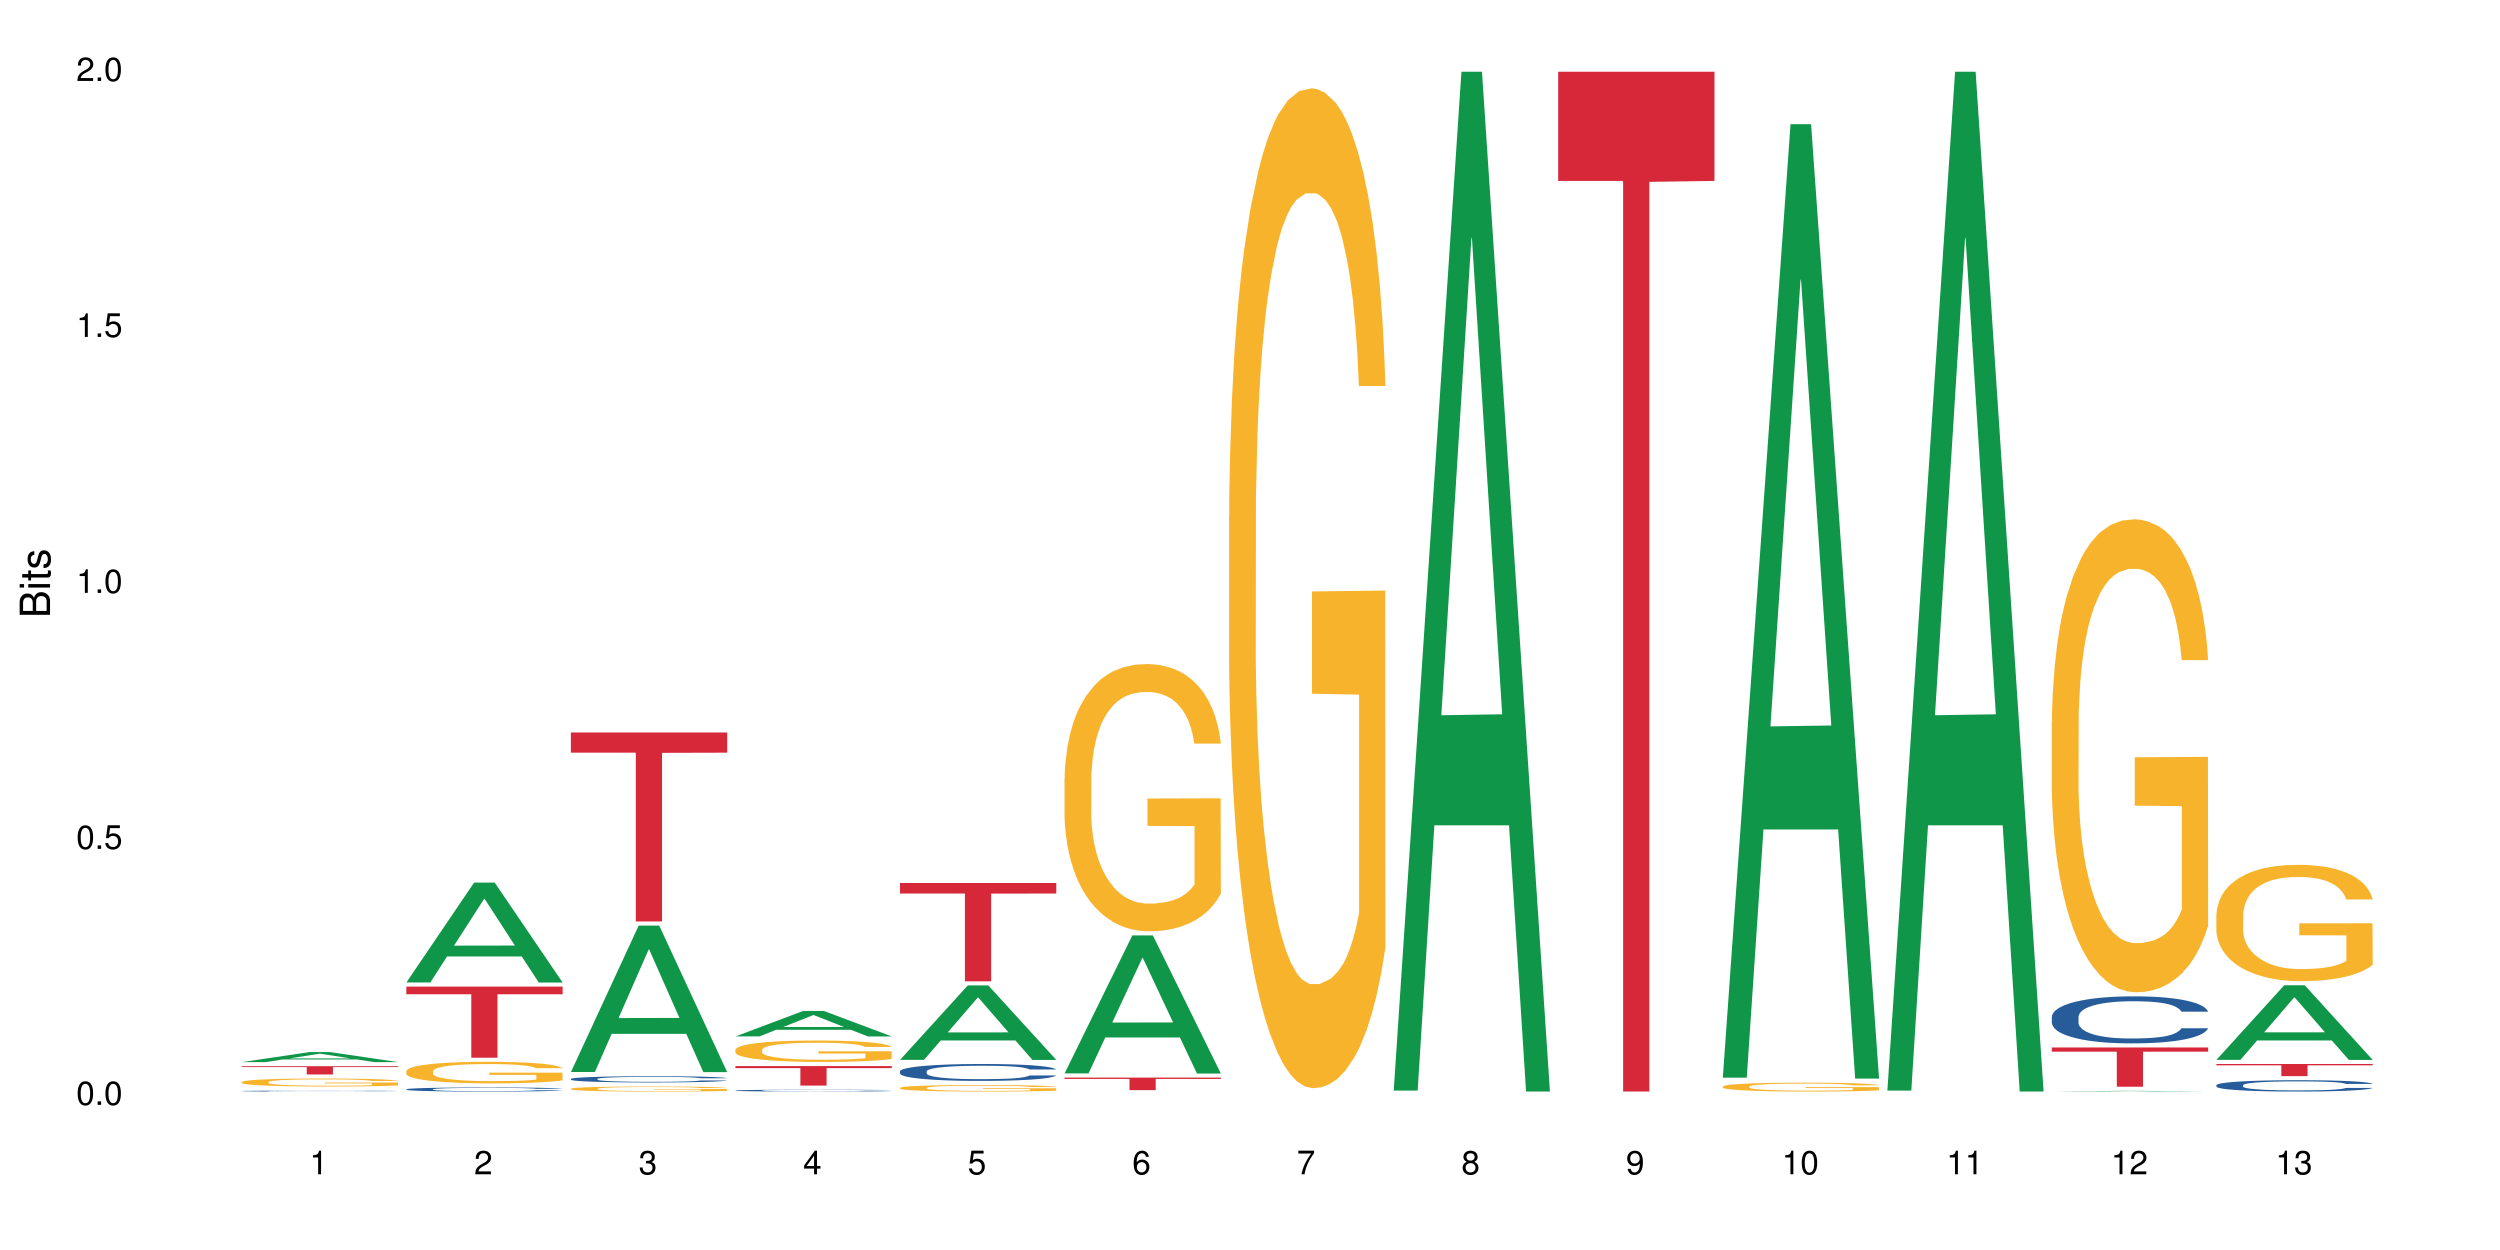<?xml version="1.0" encoding="UTF-8"?>
<svg xmlns="http://www.w3.org/2000/svg" xmlns:xlink="http://www.w3.org/1999/xlink" width="720pt" height="360pt" viewBox="0 0 720 360" version="1.1">
<defs>
<g>
<symbol overflow="visible" id="glyph0-0">
<path style="stroke:none;" d=""/>
</symbol>
<symbol overflow="visible" id="glyph0-1">
<path style="stroke:none;" d="M 2.641 -6.797 C 2 -6.797 1.422 -6.531 1.078 -6.047 C 0.641 -5.453 0.406 -4.547 0.406 -3.297 C 0.406 -1 1.188 0.219 2.641 0.219 C 4.078 0.219 4.859 -1 4.859 -3.234 C 4.859 -4.562 4.656 -5.438 4.203 -6.047 C 3.844 -6.531 3.281 -6.797 2.641 -6.797 Z M 2.641 -6.047 C 3.547 -6.047 4 -5.125 4 -3.312 C 4 -1.375 3.562 -0.484 2.625 -0.484 C 1.734 -0.484 1.281 -1.422 1.281 -3.281 C 1.281 -5.141 1.734 -6.047 2.641 -6.047 Z M 2.641 -6.047 "/>
</symbol>
<symbol overflow="visible" id="glyph0-2">
<path style="stroke:none;" d="M 1.828 -1 L 0.828 -1 L 0.828 0 L 1.828 0 Z M 1.828 -1 "/>
</symbol>
<symbol overflow="visible" id="glyph0-3">
<path style="stroke:none;" d="M 4.562 -6.797 L 1.062 -6.797 L 0.547 -3.094 L 1.328 -3.094 C 1.719 -3.562 2.047 -3.734 2.578 -3.734 C 3.484 -3.734 4.062 -3.109 4.062 -2.094 C 4.062 -1.125 3.484 -0.531 2.578 -0.531 C 1.828 -0.531 1.375 -0.906 1.188 -1.672 L 0.328 -1.672 C 0.453 -1.109 0.547 -0.844 0.75 -0.594 C 1.125 -0.078 1.828 0.219 2.594 0.219 C 3.969 0.219 4.922 -0.781 4.922 -2.219 C 4.922 -3.562 4.031 -4.484 2.719 -4.484 C 2.25 -4.484 1.859 -4.359 1.469 -4.062 L 1.734 -5.969 L 4.562 -5.969 Z M 4.562 -6.797 "/>
</symbol>
<symbol overflow="visible" id="glyph0-4">
<path style="stroke:none;" d="M 2.484 -4.844 L 2.484 0 L 3.328 0 L 3.328 -6.797 L 2.766 -6.797 C 2.469 -5.75 2.281 -5.609 0.984 -5.453 L 0.984 -4.844 Z M 2.484 -4.844 "/>
</symbol>
<symbol overflow="visible" id="glyph0-5">
<path style="stroke:none;" d="M 4.859 -0.828 L 1.281 -0.828 C 1.359 -1.391 1.672 -1.75 2.5 -2.234 L 3.469 -2.75 C 4.406 -3.266 4.906 -3.969 4.906 -4.812 C 4.906 -5.375 4.672 -5.906 4.266 -6.266 C 3.859 -6.625 3.375 -6.797 2.719 -6.797 C 1.859 -6.797 1.219 -6.5 0.844 -5.922 C 0.609 -5.562 0.5 -5.125 0.484 -4.438 L 1.328 -4.438 C 1.359 -4.906 1.406 -5.188 1.531 -5.406 C 1.75 -5.812 2.188 -6.062 2.703 -6.062 C 3.469 -6.062 4.031 -5.516 4.031 -4.781 C 4.031 -4.25 3.719 -3.797 3.125 -3.438 L 2.234 -2.938 C 0.812 -2.141 0.406 -1.5 0.328 0 L 4.859 0 Z M 4.859 -0.828 "/>
</symbol>
<symbol overflow="visible" id="glyph0-6">
<path style="stroke:none;" d="M 2.125 -3.125 L 2.578 -3.125 C 3.516 -3.125 3.984 -2.703 3.984 -1.891 C 3.984 -1.031 3.469 -0.531 2.578 -0.531 C 1.656 -0.531 1.203 -0.984 1.156 -1.969 L 0.312 -1.969 C 0.344 -1.422 0.438 -1.078 0.609 -0.766 C 0.953 -0.109 1.625 0.219 2.547 0.219 C 3.953 0.219 4.859 -0.609 4.859 -1.906 C 4.859 -2.766 4.516 -3.25 3.703 -3.516 C 4.344 -3.766 4.656 -4.25 4.656 -4.938 C 4.656 -6.109 3.875 -6.797 2.578 -6.797 C 1.203 -6.797 0.484 -6.047 0.453 -4.609 L 1.297 -4.609 C 1.312 -5.016 1.344 -5.25 1.453 -5.453 C 1.641 -5.828 2.062 -6.062 2.594 -6.062 C 3.344 -6.062 3.797 -5.625 3.797 -4.906 C 3.797 -4.422 3.609 -4.141 3.25 -3.984 C 3.016 -3.891 2.719 -3.844 2.125 -3.844 Z M 2.125 -3.125 "/>
</symbol>
<symbol overflow="visible" id="glyph0-7">
<path style="stroke:none;" d="M 3.141 -1.625 L 3.141 0 L 3.984 0 L 3.984 -1.625 L 4.984 -1.625 L 4.984 -2.391 L 3.984 -2.391 L 3.984 -6.797 L 3.359 -6.797 L 0.266 -2.516 L 0.266 -1.625 Z M 3.141 -2.391 L 1 -2.391 L 3.141 -5.359 Z M 3.141 -2.391 "/>
</symbol>
<symbol overflow="visible" id="glyph0-8">
<path style="stroke:none;" d="M 4.781 -5.031 C 4.609 -6.141 3.891 -6.797 2.844 -6.797 C 2.094 -6.797 1.422 -6.438 1.031 -5.828 C 0.609 -5.172 0.406 -4.344 0.406 -3.094 C 0.406 -1.953 0.578 -1.234 0.984 -0.625 C 1.359 -0.078 1.953 0.219 2.703 0.219 C 3.984 0.219 4.922 -0.734 4.922 -2.078 C 4.922 -3.344 4.062 -4.234 2.844 -4.234 C 2.172 -4.234 1.641 -3.969 1.281 -3.469 C 1.281 -5.125 1.828 -6.047 2.797 -6.047 C 3.391 -6.047 3.797 -5.672 3.938 -5.031 Z M 2.734 -3.484 C 3.547 -3.484 4.062 -2.922 4.062 -2 C 4.062 -1.156 3.484 -0.531 2.703 -0.531 C 1.922 -0.531 1.328 -1.188 1.328 -2.047 C 1.328 -2.891 1.906 -3.484 2.734 -3.484 Z M 2.734 -3.484 "/>
</symbol>
<symbol overflow="visible" id="glyph0-9">
<path style="stroke:none;" d="M 4.984 -6.797 L 0.438 -6.797 L 0.438 -5.969 L 4.109 -5.969 C 2.5 -3.656 1.828 -2.234 1.328 0 L 2.219 0 C 2.594 -2.172 3.453 -4.047 4.984 -6.094 Z M 4.984 -6.797 "/>
</symbol>
<symbol overflow="visible" id="glyph0-10">
<path style="stroke:none;" d="M 3.75 -3.578 C 4.453 -4 4.688 -4.344 4.688 -4.984 C 4.688 -6.047 3.844 -6.797 2.641 -6.797 C 1.438 -6.797 0.594 -6.047 0.594 -4.984 C 0.594 -4.359 0.828 -4.016 1.516 -3.578 C 0.734 -3.203 0.359 -2.641 0.359 -1.891 C 0.359 -0.641 1.297 0.219 2.641 0.219 C 3.984 0.219 4.922 -0.641 4.922 -1.875 C 4.922 -2.641 4.531 -3.203 3.75 -3.578 Z M 2.641 -6.047 C 3.359 -6.047 3.812 -5.625 3.812 -4.969 C 3.812 -4.344 3.344 -3.922 2.641 -3.922 C 1.922 -3.922 1.453 -4.344 1.453 -4.984 C 1.453 -5.625 1.922 -6.047 2.641 -6.047 Z M 2.641 -3.203 C 3.484 -3.203 4.062 -2.672 4.062 -1.875 C 4.062 -1.062 3.484 -0.531 2.625 -0.531 C 1.797 -0.531 1.219 -1.078 1.219 -1.875 C 1.219 -2.672 1.797 -3.203 2.641 -3.203 Z M 2.641 -3.203 "/>
</symbol>
<symbol overflow="visible" id="glyph0-11">
<path style="stroke:none;" d="M 0.516 -1.547 C 0.672 -0.438 1.406 0.219 2.438 0.219 C 3.188 0.219 3.859 -0.141 4.266 -0.75 C 4.688 -1.406 4.891 -2.25 4.891 -3.484 C 4.891 -4.625 4.703 -5.359 4.312 -5.953 C 3.938 -6.5 3.344 -6.797 2.594 -6.797 C 1.297 -6.797 0.359 -5.844 0.359 -4.516 C 0.359 -3.25 1.234 -2.344 2.453 -2.344 C 3.094 -2.344 3.562 -2.578 4.016 -3.109 C 4 -1.453 3.469 -0.531 2.5 -0.531 C 1.906 -0.531 1.484 -0.906 1.359 -1.547 Z M 2.578 -6.062 C 3.375 -6.062 3.969 -5.406 3.969 -4.531 C 3.969 -3.688 3.375 -3.094 2.547 -3.094 C 1.734 -3.094 1.234 -3.672 1.234 -4.578 C 1.234 -5.438 1.797 -6.062 2.578 -6.062 Z M 2.578 -6.062 "/>
</symbol>
<symbol overflow="visible" id="glyph1-0">
<path style="stroke:none;" d=""/>
</symbol>
<symbol overflow="visible" id="glyph1-1">
<path style="stroke:none;" d="M 0 -0.953 L 0 -4.891 C 0 -5.719 -0.234 -6.344 -0.734 -6.797 C -1.188 -7.234 -1.812 -7.469 -2.5 -7.469 C -3.547 -7.469 -4.188 -7 -4.625 -5.875 C -4.984 -6.672 -5.641 -7.094 -6.531 -7.094 C -7.156 -7.094 -7.734 -6.859 -8.141 -6.391 C -8.562 -5.938 -8.75 -5.344 -8.75 -4.5 L -8.75 -0.953 Z M -4.984 -2.062 L -7.766 -2.062 L -7.766 -4.219 C -7.766 -4.844 -7.688 -5.203 -7.453 -5.5 C -7.219 -5.812 -6.859 -5.969 -6.375 -5.969 C -5.906 -5.969 -5.531 -5.812 -5.297 -5.5 C -5.062 -5.203 -4.984 -4.844 -4.984 -4.219 Z M -0.984 -2.062 L -4 -2.062 L -4 -4.781 C -4 -5.328 -3.859 -5.688 -3.578 -5.953 C -3.297 -6.219 -2.922 -6.359 -2.484 -6.359 C -2.062 -6.359 -1.688 -6.219 -1.406 -5.953 C -1.109 -5.688 -0.984 -5.328 -0.984 -4.781 Z M -0.984 -2.062 "/>
</symbol>
<symbol overflow="visible" id="glyph1-2">
<path style="stroke:none;" d="M -6.281 -1.797 L -6.281 -0.797 L 0 -0.797 L 0 -1.797 Z M -8.75 -1.797 L -8.75 -0.797 L -7.484 -0.797 L -7.484 -1.797 Z M -8.75 -1.797 "/>
</symbol>
<symbol overflow="visible" id="glyph1-3">
<path style="stroke:none;" d="M -6.281 -3.047 L -6.281 -2.016 L -8.016 -2.016 L -8.016 -1.016 L -6.281 -1.016 L -6.281 -0.172 L -5.469 -0.172 L -5.469 -1.016 L -0.719 -1.016 C -0.078 -1.016 0.281 -1.453 0.281 -2.234 C 0.281 -2.469 0.25 -2.719 0.188 -3.047 L -0.641 -3.047 C -0.609 -2.922 -0.594 -2.766 -0.594 -2.562 C -0.594 -2.141 -0.719 -2.016 -1.156 -2.016 L -5.469 -2.016 L -5.469 -3.047 Z M -6.281 -3.047 "/>
</symbol>
<symbol overflow="visible" id="glyph1-4">
<path style="stroke:none;" d="M -4.531 -5.25 C -5.766 -5.25 -6.469 -4.422 -6.469 -2.969 C -6.469 -1.516 -5.719 -0.562 -4.547 -0.562 C -3.562 -0.562 -3.094 -1.062 -2.734 -2.562 L -2.516 -3.484 C -2.344 -4.188 -2.094 -4.469 -1.625 -4.469 C -1.047 -4.469 -0.641 -3.875 -0.641 -3 C -0.641 -2.453 -0.797 -2 -1.062 -1.75 C -1.25 -1.594 -1.422 -1.531 -1.875 -1.469 L -1.875 -0.406 C -0.422 -0.453 0.281 -1.266 0.281 -2.922 C 0.281 -4.5 -0.5 -5.516 -1.719 -5.516 C -2.656 -5.516 -3.172 -4.984 -3.469 -3.734 L -3.703 -2.766 C -3.891 -1.953 -4.156 -1.609 -4.594 -1.609 C -5.172 -1.609 -5.547 -2.125 -5.547 -2.938 C -5.547 -3.75 -5.203 -4.172 -4.531 -4.203 Z M -4.531 -5.25 "/>
</symbol>
</g>
</defs>
<g id="surface127928">
<rect x="0" y="0" width="720" height="360" style="fill:rgb(100%,100%,100%);fill-opacity:1;stroke:none;"/>
<path style=" stroke:none;fill-rule:nonzero;fill:rgb(6.275%,58.824%,28.235%);fill-opacity:1;" d="M 69.629 305.887 L 69.676 305.883 L 89.156 302.996 L 95.074 302.996 L 114.648 305.887 L 107.773 305.887 L 102.867 305.133 L 81.367 305.133 L 76.555 305.887 L 69.629 305.887 L 83.434 304.82 L 100.895 304.816 L 92.188 303.469 L 92.09 303.465 L 91.996 303.473 L 83.387 304.816 L 83.434 304.82 Z M 69.629 305.887 "/>
<path style=" stroke:none;fill-rule:nonzero;fill:rgb(14.51%,36.078%,60%);fill-opacity:1;" d="M 69.629 314.219 L 69.684 314.219 L 69.684 314.211 L 69.848 314.203 L 70.234 314.191 L 70.617 314.184 L 71.605 314.168 L 72.977 314.156 L 74.406 314.145 L 75.449 314.137 L 76.383 314.133 L 78.523 314.125 L 79.895 314.117 L 81.379 314.113 L 83.191 314.109 L 84.508 314.109 L 87.473 314.105 L 89.668 314.102 L 97.246 314.102 L 98.84 314.105 L 100.594 314.105 L 102.078 314.109 L 104.656 314.113 L 106.965 314.121 L 108.008 314.125 L 109.652 314.133 L 110.918 314.141 L 111.797 314.145 L 112.785 314.156 L 113.66 314.164 L 114.32 314.18 L 114.648 314.188 L 106.965 314.188 L 106.578 314.18 L 106.141 314.172 L 105.316 314.16 L 104.492 314.152 L 103.34 314.148 L 102.297 314.141 L 100.871 314.137 L 99.605 314.133 L 97.027 314.133 L 94.609 314.129 L 90.766 314.129 L 88.625 314.133 L 87.473 314.133 L 85.824 314.137 L 84.672 314.141 L 83.301 314.145 L 82.367 314.148 L 81.215 314.156 L 80.391 314.16 L 79.457 314.168 L 78.906 314.176 L 78.414 314.184 L 77.977 314.191 L 77.645 314.199 L 77.426 314.207 L 77.316 314.219 L 77.316 314.254 L 77.426 314.266 L 77.699 314.273 L 78.414 314.289 L 79.457 314.305 L 80.664 314.312 L 81.816 314.32 L 82.477 314.324 L 83.355 314.328 L 84.727 314.332 L 86.703 314.336 L 87.855 314.34 L 89.613 314.34 L 91.426 314.344 L 93.844 314.344 L 95.984 314.34 L 98.895 314.34 L 100.926 314.336 L 102.188 314.332 L 103.285 314.324 L 104.109 314.32 L 104.656 314.316 L 105.48 314.309 L 106.141 314.301 L 106.633 314.293 L 106.965 314.285 L 114.648 314.285 L 113.828 314.305 L 113.332 314.312 L 112.562 314.32 L 111.688 314.328 L 110.422 314.336 L 109.379 314.34 L 108.008 314.348 L 106.746 314.352 L 105.371 314.355 L 103.34 314.359 L 102.023 314.363 L 100.594 314.367 L 98.895 314.367 L 96.75 314.371 L 88.297 314.371 L 86.047 314.367 L 83.246 314.363 L 81.215 314.359 L 79.621 314.352 L 78.25 314.348 L 76.711 314.34 L 74.734 314.332 L 73.527 314.324 L 72.703 314.316 L 71.77 314.305 L 71.113 314.297 L 70.344 314.285 L 69.793 314.266 L 69.629 314.254 Z M 69.629 314.219 "/>
<path style=" stroke:none;fill-rule:nonzero;fill:rgb(96.863%,70.196%,16.863%);fill-opacity:1;" d="M 69.629 311.605 L 69.684 311.602 L 69.684 311.559 L 69.902 311.465 L 70.453 311.336 L 71.168 311.227 L 71.934 311.141 L 72.43 311.098 L 73.254 311.035 L 73.965 310.988 L 75.777 310.895 L 78.086 310.805 L 79.348 310.77 L 80.773 310.73 L 82.805 310.691 L 83.738 310.676 L 86.594 310.645 L 89.832 310.621 L 93.402 310.617 L 95.051 310.617 L 97.301 310.625 L 100.375 310.648 L 102.133 310.672 L 103.504 310.691 L 104.934 310.719 L 106.688 310.762 L 108.336 310.812 L 109.652 310.863 L 110.973 310.926 L 112.07 310.992 L 113.004 311.066 L 113.828 311.156 L 114.32 311.23 L 114.648 311.301 L 107.02 311.301 L 106.578 311.23 L 106.086 311.172 L 105.262 311.102 L 104.438 311.051 L 103.613 311.012 L 102.078 310.957 L 100.758 310.922 L 99.113 310.895 L 97.52 310.875 L 95.707 310.863 L 94.609 310.859 L 91.699 310.859 L 89.066 310.871 L 87.527 310.891 L 86.43 310.906 L 84.891 310.938 L 83.961 310.965 L 83.41 310.98 L 81.762 311.047 L 80.664 311.105 L 80.062 311.145 L 79.293 311.207 L 78.742 311.266 L 78.141 311.348 L 77.809 311.41 L 77.371 311.555 L 77.316 311.934 L 77.48 312.016 L 77.809 312.102 L 78.25 312.176 L 78.906 312.258 L 79.566 312.316 L 80.719 312.398 L 81.707 312.453 L 82.477 312.488 L 83.961 312.547 L 84.562 312.566 L 85.992 312.605 L 87.473 312.633 L 89.285 312.66 L 90.656 312.672 L 92.855 312.684 L 95.652 312.684 L 98.949 312.668 L 101.035 312.652 L 102.461 312.637 L 103.395 312.621 L 104.547 312.598 L 105.371 312.578 L 106.141 312.555 L 107.074 312.52 L 107.074 312.016 L 93.512 312.012 L 93.512 311.777 L 114.594 311.773 L 114.648 312.598 L 113.496 312.656 L 112.07 312.711 L 110.699 312.75 L 109.27 312.789 L 107.238 312.828 L 105.59 312.852 L 103.066 312.883 L 100.758 312.902 L 98.344 312.914 L 96.203 312.918 L 93.676 312.922 L 91.426 312.918 L 89.012 312.906 L 87.09 312.887 L 85.332 312.867 L 83.574 312.84 L 81.379 312.797 L 79.953 312.762 L 78.469 312.715 L 76.988 312.664 L 75.668 312.605 L 74.789 312.562 L 73.91 312.512 L 72.977 312.449 L 72.102 312.375 L 71.441 312.312 L 70.836 312.238 L 70.398 312.168 L 69.957 312.074 L 69.738 311.996 L 69.629 311.934 Z M 69.629 311.605 "/>
<path style=" stroke:none;fill-rule:nonzero;fill:rgb(83.922%,15.686%,22.353%);fill-opacity:1;" d="M 69.629 307.066 L 114.648 307.066 L 114.648 307.32 L 95.887 307.324 L 95.887 309.438 L 88.34 309.438 L 88.34 307.324 L 88.23 307.32 L 69.629 307.32 Z M 69.629 307.066 "/>
<path style=" stroke:none;fill-rule:nonzero;fill:rgb(6.275%,58.824%,28.235%);fill-opacity:1;" d="M 117.02 282.941 L 117.066 282.914 L 136.547 254.18 L 142.465 254.18 L 162.039 282.969 L 155.164 282.969 L 150.258 275.453 L 128.758 275.453 L 123.945 282.941 L 117.02 282.941 L 130.824 272.344 L 148.285 272.316 L 139.578 258.883 L 139.48 258.855 L 139.387 258.938 L 130.777 272.316 L 130.824 272.344 Z M 117.02 282.941 "/>
<path style=" stroke:none;fill-rule:nonzero;fill:rgb(14.51%,36.078%,60%);fill-opacity:1;" d="M 117.02 313.703 L 117.074 313.703 L 117.074 313.676 L 117.238 313.637 L 117.625 313.582 L 118.008 313.547 L 118.996 313.484 L 120.367 313.422 L 121.797 313.375 L 122.84 313.348 L 123.773 313.324 L 125.914 313.285 L 127.285 313.266 L 128.77 313.246 L 130.582 313.23 L 131.898 313.219 L 134.863 313.199 L 137.059 313.191 L 142.441 313.191 L 144.637 313.195 L 146.23 313.199 L 147.984 313.207 L 149.469 313.219 L 152.047 313.242 L 154.355 313.273 L 155.398 313.289 L 157.043 313.324 L 158.309 313.355 L 159.188 313.383 L 160.176 313.422 L 161.051 313.473 L 161.711 313.527 L 162.039 313.574 L 154.355 313.574 L 153.969 313.531 L 153.531 313.496 L 152.707 313.453 L 151.883 313.422 L 150.73 313.391 L 149.688 313.367 L 148.262 313.348 L 146.996 313.336 L 145.68 313.324 L 144.418 313.32 L 142 313.312 L 139.199 313.312 L 138.156 313.316 L 136.016 313.324 L 134.863 313.332 L 133.215 313.348 L 132.062 313.359 L 130.691 313.383 L 129.758 313.398 L 128.605 313.43 L 127.781 313.453 L 126.848 313.488 L 126.297 313.516 L 125.805 313.547 L 125.367 313.582 L 125.035 313.621 L 124.816 313.66 L 124.707 313.699 L 124.707 313.867 L 124.816 313.906 L 125.09 313.949 L 125.805 314.016 L 126.848 314.074 L 128.055 314.117 L 129.207 314.152 L 129.867 314.164 L 130.746 314.184 L 132.117 314.203 L 134.094 314.227 L 135.246 314.234 L 137.004 314.242 L 138.816 314.246 L 141.234 314.246 L 143.375 314.242 L 144.801 314.238 L 146.285 314.23 L 148.316 314.211 L 149.578 314.195 L 150.676 314.172 L 151.5 314.152 L 152.047 314.137 L 152.871 314.102 L 153.531 314.066 L 154.023 314.027 L 154.355 313.992 L 162.039 313.992 L 161.711 314.035 L 161.219 314.074 L 160.723 314.105 L 159.953 314.145 L 159.074 314.18 L 157.812 314.215 L 156.77 314.242 L 155.398 314.27 L 154.137 314.289 L 152.762 314.309 L 150.73 314.328 L 149.414 314.34 L 147.984 314.348 L 146.285 314.359 L 144.141 314.367 L 141.836 314.371 L 139.695 314.371 L 137.391 314.367 L 135.688 314.363 L 133.438 314.355 L 130.637 314.336 L 128.605 314.316 L 127.012 314.293 L 125.641 314.273 L 124.102 314.242 L 122.125 314.195 L 120.918 314.16 L 120.094 314.129 L 119.16 314.086 L 118.504 314.051 L 117.734 313.988 L 117.184 313.91 L 117.02 313.852 Z M 117.02 313.703 "/>
<path style=" stroke:none;fill-rule:nonzero;fill:rgb(96.863%,70.196%,16.863%);fill-opacity:1;" d="M 117.02 308.461 L 117.074 308.453 L 117.074 308.34 L 117.293 308.086 L 117.844 307.734 L 118.559 307.445 L 119.324 307.219 L 119.82 307.098 L 120.645 306.93 L 121.355 306.805 L 123.168 306.551 L 125.477 306.312 L 126.738 306.211 L 128.164 306.113 L 130.195 306.004 L 131.129 305.965 L 133.984 305.875 L 137.223 305.816 L 140.793 305.801 L 142.441 305.805 L 144.691 305.828 L 147.766 305.891 L 149.523 305.949 L 150.895 306.004 L 152.324 306.078 L 154.078 306.191 L 155.727 306.328 L 157.043 306.465 L 158.363 306.633 L 159.461 306.816 L 160.395 307.016 L 161.219 307.254 L 161.711 307.449 L 162.039 307.648 L 154.41 307.648 L 153.969 307.449 L 153.477 307.297 L 152.652 307.109 L 151.828 306.977 L 151.004 306.867 L 149.469 306.719 L 148.148 306.629 L 146.504 306.551 L 144.91 306.5 L 143.098 306.465 L 142 306.453 L 139.09 306.453 L 136.457 306.492 L 134.918 306.539 L 133.82 306.582 L 132.281 306.668 L 131.352 306.738 L 130.801 306.781 L 129.152 306.957 L 128.055 307.117 L 127.453 307.223 L 126.684 307.395 L 126.133 307.547 L 125.531 307.773 L 125.199 307.945 L 124.762 308.328 L 124.707 309.352 L 124.871 309.566 L 125.199 309.797 L 125.641 310.004 L 126.297 310.219 L 126.957 310.383 L 128.109 310.605 L 129.098 310.75 L 129.867 310.848 L 131.352 311 L 131.953 311.051 L 133.383 311.152 L 134.863 311.234 L 136.676 311.301 L 138.047 311.336 L 140.246 311.363 L 143.043 311.363 L 146.34 311.328 L 148.426 311.285 L 149.852 311.238 L 150.785 311.199 L 151.938 311.137 L 152.762 311.082 L 153.531 311.02 L 154.465 310.922 L 154.465 309.566 L 140.902 309.559 L 140.902 308.926 L 161.984 308.918 L 162.039 311.137 L 160.887 311.289 L 159.461 311.438 L 158.086 311.551 L 156.66 311.648 L 154.629 311.754 L 152.98 311.824 L 150.457 311.902 L 148.148 311.953 L 145.734 311.988 L 143.594 312.004 L 141.066 312.012 L 138.816 312 L 136.402 311.965 L 134.48 311.918 L 132.723 311.863 L 130.965 311.789 L 128.77 311.672 L 127.34 311.574 L 125.859 311.453 L 124.379 311.312 L 123.059 311.16 L 122.18 311.039 L 121.301 310.906 L 120.367 310.734 L 119.492 310.543 L 118.832 310.367 L 118.227 310.168 L 117.789 309.98 L 117.348 309.727 L 117.129 309.52 L 117.02 309.344 Z M 117.02 308.461 "/>
<path style=" stroke:none;fill-rule:nonzero;fill:rgb(83.922%,15.686%,22.353%);fill-opacity:1;" d="M 117.02 284.148 L 162.039 284.148 L 162.039 286.34 L 143.277 286.359 L 143.277 304.621 L 135.73 304.621 L 135.73 286.375 L 135.617 286.34 L 117.02 286.34 Z M 117.02 284.148 "/>
<path style=" stroke:none;fill-rule:nonzero;fill:rgb(6.275%,58.824%,28.235%);fill-opacity:1;" d="M 164.41 308.734 L 164.457 308.695 L 183.938 266.57 L 189.855 266.57 L 209.43 308.773 L 202.555 308.773 L 197.648 297.758 L 176.148 297.758 L 171.336 308.734 L 164.41 308.734 L 178.215 293.199 L 195.676 293.16 L 186.969 273.465 L 186.871 273.426 L 186.777 273.543 L 178.168 293.16 L 178.215 293.199 Z M 164.41 308.734 "/>
<path style=" stroke:none;fill-rule:nonzero;fill:rgb(14.51%,36.078%,60%);fill-opacity:1;" d="M 164.41 310.734 L 164.465 310.73 L 164.465 310.691 L 164.629 310.629 L 165.016 310.551 L 165.398 310.496 L 166.387 310.398 L 167.758 310.305 L 169.188 310.234 L 170.23 310.191 L 171.164 310.16 L 173.305 310.098 L 174.676 310.066 L 176.16 310.039 L 177.973 310.012 L 179.289 309.996 L 182.254 309.969 L 184.449 309.957 L 186.152 309.953 L 189.832 309.953 L 192.027 309.957 L 193.621 309.969 L 195.375 309.98 L 196.859 309.996 L 199.438 310.031 L 201.746 310.078 L 202.789 310.102 L 204.434 310.152 L 205.699 310.203 L 206.578 310.246 L 207.566 310.305 L 208.441 310.379 L 209.102 310.465 L 209.43 310.535 L 201.746 310.535 L 201.359 310.469 L 200.922 310.418 L 200.098 310.352 L 199.273 310.305 L 198.121 310.254 L 197.078 310.227 L 195.652 310.195 L 194.387 310.172 L 193.07 310.16 L 191.809 310.148 L 189.391 310.141 L 186.59 310.141 L 185.547 310.145 L 183.406 310.156 L 182.254 310.168 L 180.605 310.191 L 179.453 310.211 L 178.082 310.246 L 177.148 310.273 L 175.996 310.316 L 175.172 310.352 L 174.238 310.406 L 173.688 310.449 L 173.195 310.492 L 172.754 310.547 L 172.426 310.605 L 172.207 310.664 L 172.098 310.727 L 172.098 310.98 L 172.207 311.039 L 172.48 311.105 L 173.195 311.207 L 174.238 311.293 L 175.445 311.363 L 176.598 311.41 L 177.258 311.434 L 178.137 311.461 L 179.508 311.492 L 181.484 311.527 L 182.637 311.539 L 184.395 311.555 L 186.207 311.559 L 188.621 311.559 L 190.766 311.555 L 192.191 311.547 L 193.676 311.531 L 195.707 311.504 L 196.969 311.477 L 198.066 311.445 L 198.891 311.414 L 199.438 311.391 L 200.262 311.34 L 200.922 311.281 L 201.414 311.227 L 201.746 311.168 L 209.43 311.168 L 209.102 311.234 L 208.609 311.301 L 208.113 311.348 L 207.344 311.402 L 206.465 311.453 L 205.203 311.512 L 204.16 311.551 L 202.789 311.59 L 201.523 311.621 L 200.152 311.648 L 198.121 311.684 L 196.805 311.699 L 195.375 311.715 L 193.676 311.727 L 191.531 311.738 L 189.227 311.746 L 187.086 311.746 L 184.781 311.742 L 183.078 311.738 L 180.828 311.723 L 178.027 311.691 L 175.996 311.66 L 174.402 311.629 L 173.031 311.598 L 171.492 311.555 L 169.516 311.48 L 168.309 311.426 L 167.484 311.379 L 166.551 311.316 L 165.895 311.258 L 165.125 311.168 L 164.574 311.051 L 164.41 310.961 Z M 164.41 310.734 "/>
<path style=" stroke:none;fill-rule:nonzero;fill:rgb(96.863%,70.196%,16.863%);fill-opacity:1;" d="M 164.41 313.543 L 164.465 313.543 L 164.465 313.516 L 164.684 313.457 L 165.234 313.375 L 165.949 313.309 L 166.715 313.258 L 167.211 313.227 L 168.035 313.188 L 168.746 313.16 L 170.559 313.102 L 172.867 313.047 L 174.129 313.02 L 175.555 313 L 177.586 312.973 L 178.52 312.965 L 181.375 312.945 L 184.613 312.93 L 188.184 312.926 L 189.832 312.926 L 192.082 312.934 L 195.156 312.949 L 196.914 312.961 L 198.285 312.973 L 199.715 312.992 L 201.469 313.016 L 203.117 313.051 L 204.434 313.082 L 205.754 313.121 L 206.852 313.164 L 207.785 313.207 L 208.609 313.266 L 209.102 313.309 L 209.43 313.355 L 201.801 313.355 L 201.359 313.309 L 200.867 313.273 L 200.043 313.23 L 199.219 313.199 L 198.395 313.176 L 196.859 313.141 L 195.539 313.117 L 193.895 313.102 L 192.301 313.09 L 190.488 313.082 L 189.391 313.078 L 186.48 313.078 L 183.848 313.086 L 182.309 313.098 L 181.211 313.109 L 179.672 313.129 L 178.742 313.145 L 178.191 313.156 L 176.543 313.195 L 175.445 313.23 L 174.844 313.258 L 174.074 313.297 L 173.523 313.332 L 172.922 313.387 L 172.59 313.426 L 172.152 313.516 L 172.098 313.754 L 172.262 313.801 L 172.59 313.855 L 173.031 313.902 L 173.688 313.953 L 174.348 313.992 L 175.5 314.043 L 176.488 314.078 L 177.258 314.102 L 178.742 314.137 L 179.344 314.148 L 180.773 314.172 L 182.254 314.191 L 184.066 314.207 L 185.438 314.215 L 187.633 314.219 L 190.434 314.219 L 193.73 314.211 L 195.816 314.203 L 197.242 314.191 L 198.176 314.184 L 199.328 314.168 L 200.152 314.156 L 200.922 314.141 L 201.855 314.117 L 201.855 313.801 L 188.293 313.801 L 188.293 313.652 L 209.375 313.652 L 209.43 314.168 L 208.277 314.203 L 206.852 314.238 L 205.477 314.266 L 204.051 314.285 L 202.02 314.312 L 200.371 314.328 L 197.848 314.344 L 195.539 314.359 L 193.125 314.367 L 190.984 314.371 L 188.457 314.371 L 186.207 314.367 L 183.793 314.359 L 181.871 314.348 L 180.113 314.336 L 178.355 314.32 L 176.16 314.293 L 174.73 314.27 L 173.25 314.242 L 171.766 314.207 L 170.449 314.172 L 169.57 314.145 L 168.691 314.113 L 167.758 314.074 L 166.883 314.027 L 166.223 313.988 L 165.617 313.941 L 165.18 313.898 L 164.738 313.84 L 164.52 313.793 L 164.41 313.75 Z M 164.41 313.543 "/>
<path style=" stroke:none;fill-rule:nonzero;fill:rgb(83.922%,15.686%,22.353%);fill-opacity:1;" d="M 164.41 210.941 L 209.43 210.941 L 209.43 216.77 L 190.668 216.82 L 190.668 265.391 L 183.117 265.391 L 183.117 216.871 L 183.008 216.77 L 164.41 216.77 Z M 164.41 210.941 "/>
<path style=" stroke:none;fill-rule:nonzero;fill:rgb(6.275%,58.824%,28.235%);fill-opacity:1;" d="M 211.801 298.488 L 211.848 298.484 L 231.328 291.148 L 237.246 291.148 L 256.82 298.496 L 249.945 298.496 L 245.039 296.578 L 223.539 296.578 L 218.727 298.488 L 211.801 298.488 L 225.605 295.785 L 243.066 295.777 L 234.359 292.348 L 234.262 292.34 L 234.168 292.363 L 225.559 295.777 L 225.605 295.785 Z M 211.801 298.488 "/>
<path style=" stroke:none;fill-rule:nonzero;fill:rgb(14.51%,36.078%,60%);fill-opacity:1;" d="M 211.801 314.07 L 211.855 314.066 L 211.855 314.055 L 212.02 314.039 L 212.406 314.016 L 212.789 314 L 213.777 313.969 L 215.148 313.941 L 216.578 313.922 L 217.621 313.906 L 218.555 313.898 L 220.695 313.879 L 222.066 313.871 L 223.551 313.863 L 225.363 313.855 L 226.68 313.848 L 229.645 313.84 L 231.84 313.836 L 237.223 313.836 L 239.418 313.84 L 241.012 313.84 L 242.766 313.844 L 244.25 313.848 L 246.828 313.859 L 249.137 313.875 L 250.18 313.883 L 251.824 313.895 L 253.09 313.91 L 253.969 313.922 L 254.957 313.941 L 255.832 313.965 L 256.492 313.988 L 256.82 314.008 L 249.137 314.008 L 248.75 313.988 L 248.312 313.977 L 247.488 313.953 L 246.664 313.941 L 245.512 313.926 L 244.469 313.918 L 243.043 313.906 L 241.777 313.902 L 240.461 313.898 L 239.199 313.895 L 236.781 313.891 L 233.98 313.891 L 232.938 313.895 L 230.797 313.898 L 229.645 313.898 L 227.996 313.906 L 226.844 313.914 L 225.473 313.922 L 224.539 313.93 L 223.387 313.945 L 222.562 313.957 L 221.629 313.973 L 221.078 313.984 L 220.586 313.996 L 220.145 314.012 L 219.816 314.031 L 219.598 314.047 L 219.488 314.066 L 219.488 314.141 L 219.598 314.16 L 219.871 314.18 L 220.586 314.211 L 221.629 314.234 L 222.836 314.258 L 223.988 314.27 L 224.648 314.277 L 225.527 314.285 L 226.898 314.297 L 228.875 314.305 L 230.027 314.309 L 231.785 314.312 L 233.598 314.316 L 236.012 314.316 L 238.156 314.312 L 239.582 314.312 L 241.066 314.309 L 243.098 314.297 L 244.359 314.289 L 245.457 314.281 L 246.281 314.273 L 246.828 314.266 L 247.652 314.25 L 248.312 314.23 L 248.805 314.215 L 249.137 314.199 L 256.82 314.199 L 256.492 314.219 L 256 314.238 L 255.504 314.25 L 254.734 314.27 L 253.855 314.285 L 252.594 314.301 L 251.551 314.312 L 250.18 314.324 L 248.914 314.332 L 247.543 314.344 L 245.512 314.352 L 244.195 314.355 L 242.766 314.359 L 241.066 314.363 L 238.922 314.367 L 236.617 314.371 L 232.172 314.371 L 230.469 314.367 L 228.219 314.363 L 225.418 314.355 L 223.387 314.344 L 221.793 314.336 L 220.422 314.328 L 218.883 314.312 L 216.906 314.293 L 215.699 314.273 L 214.875 314.262 L 213.941 314.242 L 213.285 314.227 L 212.516 314.199 L 211.965 314.164 L 211.801 314.137 Z M 211.801 314.07 "/>
<path style=" stroke:none;fill-rule:nonzero;fill:rgb(96.863%,70.196%,16.863%);fill-opacity:1;" d="M 211.801 302.316 L 211.855 302.312 L 211.855 302.199 L 212.074 301.945 L 212.625 301.598 L 213.34 301.309 L 214.105 301.082 L 214.602 300.965 L 215.426 300.797 L 216.137 300.672 L 217.949 300.418 L 220.258 300.184 L 221.52 300.082 L 222.945 299.984 L 224.977 299.879 L 225.91 299.84 L 228.766 299.75 L 232.004 299.691 L 235.574 299.676 L 237.223 299.68 L 239.473 299.703 L 242.547 299.766 L 244.305 299.82 L 245.676 299.879 L 247.105 299.953 L 248.859 300.062 L 250.508 300.199 L 251.824 300.336 L 253.145 300.504 L 254.242 300.684 L 255.176 300.879 L 256 301.117 L 256.492 301.312 L 256.82 301.512 L 249.191 301.512 L 248.75 301.312 L 248.258 301.164 L 247.434 300.977 L 246.609 300.84 L 245.785 300.734 L 244.25 300.59 L 242.93 300.496 L 241.285 300.418 L 239.691 300.367 L 237.879 300.336 L 236.781 300.324 L 233.871 300.324 L 231.238 300.363 L 229.699 300.406 L 228.602 300.453 L 227.062 300.539 L 226.133 300.605 L 225.582 300.648 L 223.934 300.824 L 222.836 300.98 L 222.234 301.09 L 221.465 301.258 L 220.914 301.41 L 220.312 301.637 L 219.98 301.805 L 219.543 302.188 L 219.488 303.199 L 219.652 303.414 L 219.98 303.645 L 220.422 303.848 L 221.078 304.062 L 221.738 304.227 L 222.891 304.445 L 223.879 304.59 L 224.648 304.688 L 226.133 304.84 L 226.734 304.891 L 228.164 304.992 L 229.645 305.07 L 231.457 305.137 L 232.828 305.172 L 235.023 305.199 L 237.824 305.199 L 241.121 305.168 L 243.207 305.121 L 244.633 305.074 L 245.566 305.035 L 246.719 304.973 L 247.543 304.918 L 248.312 304.855 L 249.246 304.762 L 249.246 303.414 L 235.684 303.41 L 235.684 302.777 L 256.766 302.773 L 256.82 304.973 L 255.668 305.125 L 254.242 305.273 L 252.867 305.387 L 251.441 305.48 L 249.41 305.59 L 247.762 305.656 L 245.238 305.734 L 242.93 305.785 L 240.516 305.82 L 238.375 305.836 L 235.848 305.84 L 233.598 305.832 L 231.184 305.797 L 229.262 305.75 L 227.504 305.695 L 225.746 305.621 L 223.551 305.504 L 222.121 305.406 L 220.641 305.289 L 219.156 305.148 L 217.84 304.996 L 216.961 304.879 L 216.082 304.742 L 215.148 304.574 L 214.273 304.383 L 213.613 304.207 L 213.008 304.012 L 212.57 303.824 L 212.129 303.574 L 211.91 303.371 L 211.801 303.195 Z M 211.801 302.316 "/>
<path style=" stroke:none;fill-rule:nonzero;fill:rgb(83.922%,15.686%,22.353%);fill-opacity:1;" d="M 211.801 307.02 L 256.82 307.02 L 256.82 307.625 L 238.059 307.629 L 238.059 312.656 L 230.508 312.656 L 230.508 307.637 L 230.398 307.625 L 211.801 307.625 Z M 211.801 307.02 "/>
<path style=" stroke:none;fill-rule:nonzero;fill:rgb(6.275%,58.824%,28.235%);fill-opacity:1;" d="M 259.191 305.234 L 259.238 305.215 L 278.719 283.801 L 284.637 283.801 L 304.211 305.254 L 297.336 305.254 L 292.43 299.656 L 270.93 299.656 L 266.117 305.234 L 259.191 305.234 L 272.996 297.34 L 290.457 297.32 L 281.75 287.305 L 281.652 287.285 L 281.559 287.348 L 272.949 297.32 L 272.996 297.34 Z M 259.191 305.234 "/>
<path style=" stroke:none;fill-rule:nonzero;fill:rgb(14.51%,36.078%,60%);fill-opacity:1;" d="M 259.191 308.551 L 259.246 308.547 L 259.246 308.441 L 259.41 308.27 L 259.797 308.059 L 260.18 307.91 L 261.168 307.648 L 262.539 307.395 L 263.969 307.199 L 265.012 307.086 L 265.945 306.996 L 268.086 306.832 L 269.457 306.746 L 270.941 306.672 L 272.754 306.594 L 274.07 306.551 L 277.035 306.48 L 279.23 306.449 L 280.934 306.434 L 284.613 306.434 L 286.809 306.453 L 288.398 306.477 L 290.156 306.512 L 291.641 306.551 L 294.219 306.648 L 296.527 306.773 L 297.57 306.844 L 299.215 306.98 L 300.48 307.117 L 301.359 307.23 L 302.348 307.395 L 303.223 307.594 L 303.883 307.82 L 304.211 308.012 L 296.527 308.012 L 296.141 307.836 L 295.703 307.699 L 294.879 307.516 L 294.055 307.387 L 292.902 307.258 L 291.859 307.172 L 290.434 307.09 L 289.168 307.035 L 287.852 306.996 L 286.59 306.969 L 284.172 306.941 L 281.371 306.941 L 280.328 306.949 L 278.188 306.988 L 277.035 307.016 L 275.387 307.078 L 274.234 307.137 L 272.863 307.227 L 271.93 307.301 L 270.777 307.418 L 269.953 307.52 L 269.02 307.668 L 268.469 307.777 L 267.977 307.902 L 267.535 308.047 L 267.207 308.203 L 266.988 308.367 L 266.879 308.527 L 266.879 309.219 L 266.988 309.379 L 267.262 309.566 L 267.977 309.836 L 269.02 310.07 L 270.227 310.258 L 271.379 310.391 L 272.039 310.453 L 272.918 310.523 L 274.289 310.613 L 276.266 310.703 L 277.418 310.738 L 279.176 310.773 L 280.988 310.793 L 283.402 310.793 L 285.547 310.773 L 286.973 310.75 L 288.457 310.715 L 290.488 310.641 L 291.75 310.57 L 292.848 310.484 L 293.672 310.398 L 294.219 310.328 L 295.043 310.191 L 295.703 310.039 L 296.195 309.883 L 296.527 309.734 L 304.211 309.734 L 303.883 309.91 L 303.391 310.086 L 302.895 310.215 L 302.125 310.371 L 301.246 310.508 L 299.984 310.664 L 298.941 310.766 L 297.57 310.875 L 296.305 310.961 L 294.934 311.035 L 292.902 311.125 L 291.586 311.168 L 290.156 311.211 L 288.457 311.246 L 286.312 311.277 L 284.008 311.293 L 281.867 311.297 L 279.562 311.289 L 277.859 311.273 L 275.609 311.23 L 272.809 311.152 L 270.777 311.066 L 269.184 310.984 L 267.812 310.895 L 266.273 310.773 L 264.297 310.578 L 263.09 310.426 L 262.266 310.301 L 261.332 310.129 L 260.676 309.973 L 259.906 309.727 L 259.355 309.41 L 259.191 309.164 Z M 259.191 308.551 "/>
<path style=" stroke:none;fill-rule:nonzero;fill:rgb(96.863%,70.196%,16.863%);fill-opacity:1;" d="M 259.191 313.289 L 259.246 313.285 L 259.246 313.254 L 259.465 313.176 L 260.016 313.066 L 260.73 312.98 L 261.496 312.91 L 261.992 312.875 L 262.816 312.82 L 263.527 312.785 L 265.34 312.707 L 267.648 312.633 L 268.91 312.602 L 270.336 312.574 L 272.367 312.539 L 273.301 312.527 L 276.156 312.5 L 279.395 312.484 L 282.965 312.477 L 284.613 312.48 L 286.863 312.488 L 289.938 312.504 L 291.695 312.523 L 293.066 312.539 L 294.496 312.562 L 296.25 312.598 L 297.898 312.637 L 299.215 312.68 L 300.535 312.73 L 301.633 312.789 L 302.566 312.848 L 303.391 312.922 L 303.883 312.98 L 304.211 313.043 L 296.582 313.043 L 296.141 312.98 L 295.648 312.934 L 294.824 312.879 L 294 312.836 L 293.176 312.801 L 291.641 312.758 L 290.32 312.73 L 288.676 312.707 L 287.082 312.691 L 285.27 312.68 L 284.172 312.676 L 281.262 312.676 L 278.629 312.688 L 277.09 312.703 L 275.992 312.715 L 274.453 312.742 L 273.52 312.762 L 272.973 312.777 L 271.324 312.832 L 270.227 312.879 L 269.625 312.91 L 268.855 312.965 L 268.305 313.012 L 267.703 313.078 L 267.371 313.133 L 266.934 313.25 L 266.879 313.559 L 267.043 313.625 L 267.371 313.695 L 267.812 313.758 L 268.469 313.824 L 269.129 313.875 L 270.281 313.941 L 271.27 313.988 L 272.039 314.016 L 273.52 314.062 L 274.125 314.078 L 275.555 314.109 L 277.035 314.133 L 278.848 314.156 L 280.219 314.164 L 282.414 314.172 L 285.215 314.172 L 288.512 314.164 L 290.598 314.148 L 292.023 314.137 L 292.957 314.125 L 294.109 314.105 L 294.934 314.086 L 295.703 314.066 L 296.637 314.039 L 296.637 313.625 L 283.074 313.625 L 283.074 313.43 L 304.156 313.43 L 304.211 314.105 L 303.059 314.152 L 301.633 314.195 L 300.258 314.23 L 298.832 314.262 L 296.801 314.293 L 295.152 314.312 L 292.629 314.336 L 290.32 314.352 L 287.906 314.363 L 285.766 314.367 L 283.238 314.371 L 280.988 314.367 L 278.574 314.355 L 276.652 314.344 L 273.137 314.305 L 270.941 314.266 L 269.512 314.238 L 268.031 314.203 L 266.547 314.156 L 265.23 314.113 L 263.473 314.035 L 262.539 313.98 L 261.664 313.922 L 261.004 313.871 L 260.398 313.809 L 259.961 313.75 L 259.52 313.676 L 259.301 313.613 L 259.191 313.559 Z M 259.191 313.289 "/>
<path style=" stroke:none;fill-rule:nonzero;fill:rgb(83.922%,15.686%,22.353%);fill-opacity:1;" d="M 259.191 254.305 L 304.211 254.305 L 304.211 257.336 L 285.449 257.363 L 285.449 282.621 L 277.898 282.621 L 277.898 257.391 L 277.789 257.336 L 259.191 257.336 Z M 259.191 254.305 "/>
<path style=" stroke:none;fill-rule:nonzero;fill:rgb(6.275%,58.824%,28.235%);fill-opacity:1;" d="M 306.582 309.137 L 306.629 309.098 L 326.109 269.402 L 332.027 269.402 L 351.602 309.176 L 344.727 309.176 L 339.82 298.793 L 318.32 298.793 L 313.508 309.137 L 306.582 309.137 L 320.387 294.496 L 337.848 294.461 L 329.141 275.902 L 329.043 275.863 L 328.949 275.977 L 320.34 294.461 L 320.387 294.496 Z M 306.582 309.137 "/>
<path style=" stroke:none;fill-rule:nonzero;fill:rgb(96.863%,70.196%,16.863%);fill-opacity:1;" d="M 306.582 224.215 L 306.637 224.145 L 306.637 222.738 L 306.855 219.574 L 307.406 215.219 L 308.121 211.633 L 308.887 208.82 L 309.383 207.344 L 310.207 205.234 L 310.918 203.688 L 312.73 200.523 L 315.039 197.57 L 316.301 196.305 L 317.727 195.109 L 319.758 193.773 L 320.691 193.281 L 323.547 192.156 L 326.785 191.457 L 330.355 191.246 L 332.004 191.316 L 334.254 191.598 L 337.328 192.367 L 339.086 193.07 L 340.457 193.773 L 341.887 194.688 L 343.641 196.094 L 345.289 197.781 L 346.605 199.469 L 347.926 201.578 L 349.023 203.828 L 349.957 206.289 L 350.781 209.242 L 351.273 211.703 L 351.602 214.164 L 343.973 214.164 L 343.531 211.703 L 343.039 209.805 L 342.215 207.484 L 341.391 205.797 L 340.566 204.461 L 339.031 202.633 L 337.711 201.508 L 336.066 200.523 L 334.473 199.891 L 332.66 199.469 L 331.562 199.328 L 328.652 199.328 L 326.02 199.82 L 324.48 200.383 L 323.383 200.945 L 321.844 202 L 320.91 202.844 L 320.363 203.406 L 318.715 205.586 L 317.617 207.555 L 317.016 208.891 L 316.246 211 L 315.695 212.898 L 315.094 215.707 L 314.762 217.816 L 314.324 222.598 L 314.27 235.254 L 314.434 237.926 L 314.762 240.805 L 315.203 243.336 L 315.859 246.008 L 316.52 248.047 L 317.672 250.789 L 318.66 252.617 L 319.43 253.812 L 320.91 255.711 L 321.516 256.344 L 322.945 257.609 L 324.426 258.594 L 326.238 259.438 L 327.609 259.859 L 329.805 260.211 L 332.605 260.211 L 335.902 259.789 L 337.988 259.227 L 339.414 258.664 L 340.348 258.172 L 341.5 257.398 L 342.324 256.695 L 343.094 255.922 L 344.027 254.727 L 344.027 237.926 L 330.465 237.855 L 330.465 229.98 L 351.547 229.91 L 351.602 257.398 L 350.449 259.297 L 349.023 261.125 L 347.648 262.527 L 346.223 263.723 L 344.191 265.059 L 342.543 265.902 L 340.02 266.887 L 337.711 267.52 L 335.297 267.941 L 333.156 268.152 L 330.629 268.223 L 328.379 268.082 L 325.965 267.66 L 324.043 267.098 L 322.285 266.395 L 320.527 265.48 L 318.332 264.004 L 316.902 262.809 L 315.422 261.336 L 313.938 259.578 L 312.621 257.68 L 311.742 256.203 L 310.863 254.516 L 309.93 252.406 L 309.055 250.016 L 308.395 247.836 L 307.789 245.375 L 307.352 243.055 L 306.91 239.891 L 306.691 237.363 L 306.582 235.184 Z M 306.582 224.215 "/>
<path style=" stroke:none;fill-rule:nonzero;fill:rgb(83.922%,15.686%,22.353%);fill-opacity:1;" d="M 306.582 310.352 L 351.602 310.352 L 351.602 310.738 L 332.84 310.742 L 332.84 313.953 L 325.289 313.953 L 325.289 310.746 L 325.18 310.738 L 306.582 310.738 Z M 306.582 310.352 "/>
<path style=" stroke:none;fill-rule:nonzero;fill:rgb(96.863%,70.196%,16.863%);fill-opacity:1;" d="M 353.973 148.77 L 354.027 148.508 L 354.027 143.246 L 354.246 131.414 L 354.797 115.109 L 355.512 101.695 L 356.277 91.176 L 356.773 85.652 L 357.598 77.762 L 358.309 71.977 L 360.121 60.145 L 362.43 49.098 L 363.691 44.363 L 365.117 39.895 L 367.148 34.895 L 368.082 33.055 L 370.938 28.848 L 374.176 26.219 L 377.746 25.43 L 379.395 25.691 L 381.645 26.742 L 384.719 29.637 L 386.477 32.266 L 387.848 34.895 L 389.277 38.316 L 391.031 43.574 L 392.68 49.887 L 393.996 56.199 L 395.316 64.086 L 396.414 72.504 L 397.348 81.707 L 398.172 92.754 L 398.664 101.957 L 398.992 111.164 L 391.363 111.164 L 390.922 101.957 L 390.43 94.859 L 389.605 86.18 L 388.781 79.867 L 387.957 74.871 L 386.422 68.031 L 385.102 63.824 L 383.457 60.145 L 381.863 57.777 L 380.051 56.199 L 378.953 55.672 L 376.043 55.672 L 373.41 57.512 L 371.871 59.617 L 370.773 61.723 L 369.234 65.664 L 368.301 68.82 L 367.754 70.926 L 366.105 79.078 L 365.008 86.441 L 364.406 91.438 L 363.637 99.328 L 363.086 106.43 L 362.484 116.949 L 362.152 124.84 L 361.715 142.723 L 361.66 190.059 L 361.824 200.051 L 362.152 210.836 L 362.594 220.301 L 363.25 230.297 L 363.91 237.922 L 365.062 248.18 L 366.051 255.016 L 366.82 259.488 L 368.301 266.59 L 368.906 268.957 L 370.332 273.688 L 371.816 277.371 L 373.629 280.527 L 375 282.105 L 377.195 283.418 L 379.996 283.418 L 383.293 281.844 L 385.379 279.738 L 386.805 277.633 L 387.738 275.793 L 388.891 272.898 L 389.715 270.27 L 390.484 267.379 L 391.418 262.906 L 391.418 200.051 L 377.855 199.789 L 377.855 170.336 L 398.938 170.07 L 398.992 272.898 L 397.84 280 L 396.414 286.84 L 395.039 292.098 L 393.613 296.57 L 391.582 301.566 L 389.934 304.723 L 387.41 308.402 L 385.102 310.77 L 382.688 312.348 L 380.547 313.137 L 378.02 313.398 L 375.77 312.875 L 373.355 311.297 L 371.434 309.191 L 369.676 306.562 L 367.918 303.145 L 365.723 297.621 L 364.293 293.148 L 362.812 287.629 L 361.328 281.055 L 360.012 273.953 L 359.133 268.43 L 358.254 262.117 L 357.32 254.227 L 356.441 245.285 L 355.785 237.133 L 355.18 227.93 L 354.742 219.25 L 354.301 207.418 L 354.082 197.949 L 353.973 189.797 Z M 353.973 148.77 "/>
<path style=" stroke:none;fill-rule:nonzero;fill:rgb(6.275%,58.824%,28.235%);fill-opacity:1;" d="M 401.363 314.094 L 401.41 313.82 L 420.891 20.664 L 426.809 20.664 L 446.383 314.371 L 439.508 314.371 L 434.602 237.703 L 413.098 237.703 L 408.289 314.094 L 401.363 314.094 L 415.168 205.988 L 432.629 205.711 L 423.922 68.648 L 423.824 68.375 L 423.73 69.199 L 415.121 205.711 L 415.168 205.988 Z M 401.363 314.094 "/>
<path style=" stroke:none;fill-rule:nonzero;fill:rgb(83.922%,15.686%,22.353%);fill-opacity:1;" d="M 448.754 20.664 L 493.773 20.664 L 493.773 52.102 L 475.012 52.379 L 475.012 314.371 L 467.461 314.371 L 467.461 52.652 L 467.352 52.102 L 448.754 52.102 Z M 448.754 20.664 "/>
<path style=" stroke:none;fill-rule:nonzero;fill:rgb(6.275%,58.824%,28.235%);fill-opacity:1;" d="M 496.145 310.371 L 496.191 310.113 L 515.672 35.766 L 521.59 35.766 L 541.164 310.629 L 534.289 310.629 L 529.383 238.879 L 507.879 238.879 L 503.07 310.371 L 496.145 310.371 L 509.949 209.199 L 527.41 208.941 L 518.703 80.672 L 518.605 80.414 L 518.512 81.188 L 509.902 208.941 L 509.949 209.199 Z M 496.145 310.371 "/>
<path style=" stroke:none;fill-rule:nonzero;fill:rgb(96.863%,70.196%,16.863%);fill-opacity:1;" d="M 496.145 312.906 L 496.199 312.902 L 496.199 312.855 L 496.418 312.75 L 496.969 312.605 L 497.684 312.484 L 498.449 312.391 L 498.945 312.344 L 499.77 312.273 L 500.48 312.223 L 502.293 312.117 L 504.598 312.02 L 505.863 311.977 L 507.289 311.938 L 509.32 311.891 L 510.254 311.875 L 513.109 311.836 L 516.348 311.812 L 519.918 311.809 L 521.566 311.809 L 523.816 311.82 L 526.891 311.844 L 528.648 311.867 L 530.02 311.891 L 531.449 311.922 L 533.203 311.969 L 534.852 312.023 L 536.168 312.082 L 537.488 312.152 L 538.586 312.227 L 539.52 312.309 L 540.344 312.406 L 540.836 312.488 L 541.164 312.57 L 533.535 312.57 L 533.094 312.488 L 532.602 312.426 L 531.777 312.348 L 530.953 312.293 L 530.129 312.246 L 528.594 312.188 L 527.273 312.148 L 525.629 312.117 L 524.035 312.094 L 522.223 312.082 L 521.125 312.078 L 518.215 312.078 L 515.582 312.094 L 514.043 312.113 L 512.945 312.129 L 511.406 312.164 L 510.473 312.195 L 509.926 312.211 L 508.277 312.285 L 507.18 312.352 L 506.574 312.395 L 505.809 312.465 L 505.258 312.527 L 504.656 312.621 L 504.324 312.691 L 503.887 312.852 L 503.832 313.273 L 503.996 313.363 L 504.324 313.457 L 504.766 313.543 L 505.422 313.633 L 506.082 313.699 L 507.234 313.789 L 508.223 313.852 L 508.992 313.891 L 510.473 313.953 L 511.078 313.977 L 512.504 314.016 L 513.988 314.051 L 515.801 314.078 L 517.172 314.094 L 519.367 314.105 L 522.168 314.105 L 525.465 314.09 L 527.551 314.07 L 528.977 314.051 L 529.91 314.035 L 531.062 314.012 L 531.887 313.988 L 532.656 313.961 L 533.59 313.922 L 533.59 313.363 L 520.027 313.359 L 520.027 313.098 L 541.109 313.094 L 541.164 314.012 L 540.012 314.074 L 538.586 314.133 L 537.211 314.18 L 535.785 314.223 L 533.754 314.266 L 532.105 314.293 L 529.582 314.328 L 527.273 314.348 L 524.859 314.359 L 522.719 314.367 L 520.191 314.371 L 517.941 314.367 L 515.523 314.352 L 513.605 314.332 L 511.848 314.309 L 510.09 314.281 L 507.895 314.23 L 506.465 314.191 L 504.984 314.141 L 503.5 314.082 L 502.184 314.02 L 501.305 313.969 L 500.426 313.914 L 499.492 313.844 L 498.613 313.766 L 497.957 313.691 L 497.352 313.609 L 496.914 313.531 L 496.473 313.426 L 496.254 313.344 L 496.145 313.27 Z M 496.145 312.906 "/>
<path style=" stroke:none;fill-rule:nonzero;fill:rgb(6.275%,58.824%,28.235%);fill-opacity:1;" d="M 543.535 314.094 L 543.582 313.82 L 563.062 20.664 L 568.98 20.664 L 588.555 314.371 L 581.676 314.371 L 576.773 237.703 L 555.27 237.703 L 550.461 314.094 L 543.535 314.094 L 557.34 205.988 L 574.801 205.711 L 566.094 68.648 L 565.996 68.375 L 565.902 69.199 L 557.293 205.711 L 557.34 205.988 Z M 543.535 314.094 "/>
<path style=" stroke:none;fill-rule:nonzero;fill:rgb(6.275%,58.824%,28.235%);fill-opacity:1;" d="M 590.926 314.371 L 590.973 314.371 L 610.453 314.164 L 616.371 314.164 L 635.945 314.371 L 629.066 314.371 L 624.164 314.316 L 602.66 314.316 L 597.852 314.371 L 590.926 314.371 L 604.73 314.293 L 622.191 314.293 L 613.484 314.195 L 613.293 314.195 L 604.684 314.293 L 604.73 314.293 Z M 590.926 314.371 "/>
<path style=" stroke:none;fill-rule:nonzero;fill:rgb(14.51%,36.078%,60%);fill-opacity:1;" d="M 590.926 292.848 L 590.98 292.836 L 590.98 292.539 L 591.145 292.066 L 591.531 291.473 L 591.914 291.066 L 592.902 290.336 L 594.273 289.629 L 595.703 289.086 L 596.746 288.766 L 597.68 288.516 L 599.82 288.059 L 601.191 287.824 L 602.676 287.613 L 604.488 287.402 L 605.805 287.281 L 608.77 287.082 L 610.965 286.996 L 612.668 286.957 L 616.348 286.957 L 618.543 287.008 L 620.133 287.07 L 621.891 287.168 L 623.375 287.281 L 625.953 287.551 L 628.262 287.898 L 629.305 288.098 L 630.949 288.48 L 632.215 288.852 L 633.09 289.172 L 634.078 289.629 L 634.957 290.188 L 635.617 290.816 L 635.945 291.352 L 628.262 291.352 L 627.875 290.855 L 627.438 290.473 L 626.613 289.965 L 625.789 289.605 L 624.637 289.246 L 623.594 289.012 L 622.164 288.777 L 620.902 288.629 L 619.586 288.516 L 618.324 288.441 L 615.906 288.367 L 613.105 288.367 L 612.062 288.395 L 609.922 288.492 L 608.77 288.578 L 607.121 288.754 L 605.969 288.914 L 604.598 289.16 L 603.664 289.371 L 602.512 289.691 L 601.688 289.977 L 600.754 290.387 L 600.203 290.695 L 599.711 291.039 L 599.27 291.449 L 598.941 291.883 L 598.723 292.34 L 598.613 292.785 L 598.613 294.703 L 598.723 295.148 L 598.996 295.668 L 599.711 296.422 L 600.754 297.078 L 601.961 297.598 L 603.113 297.969 L 603.773 298.141 L 604.652 298.34 L 606.023 298.586 L 608 298.832 L 609.152 298.934 L 610.91 299.031 L 612.723 299.082 L 615.137 299.082 L 617.277 299.031 L 618.707 298.969 L 620.188 298.871 L 622.219 298.66 L 623.484 298.461 L 624.582 298.227 L 625.406 297.992 L 625.953 297.793 L 626.777 297.41 L 627.438 296.992 L 627.93 296.559 L 628.262 296.137 L 635.945 296.137 L 635.617 296.633 L 635.121 297.113 L 634.629 297.473 L 633.859 297.906 L 632.98 298.289 L 631.719 298.723 L 630.676 299.008 L 629.305 299.316 L 628.039 299.551 L 626.668 299.762 L 624.637 300.008 L 623.32 300.133 L 621.891 300.242 L 620.188 300.344 L 618.047 300.43 L 615.742 300.48 L 613.602 300.492 L 611.293 300.465 L 609.594 300.418 L 607.34 300.305 L 604.543 300.082 L 602.512 299.848 L 600.918 299.613 L 599.547 299.367 L 598.008 299.031 L 596.031 298.488 L 594.824 298.066 L 594 297.719 L 593.066 297.238 L 592.406 296.805 L 591.641 296.113 L 591.09 295.234 L 590.926 294.555 Z M 590.926 292.848 "/>
<path style=" stroke:none;fill-rule:nonzero;fill:rgb(96.863%,70.196%,16.863%);fill-opacity:1;" d="M 590.926 207.898 L 590.98 207.773 L 590.98 205.285 L 591.199 199.688 L 591.75 191.977 L 592.461 185.629 L 593.23 180.652 L 593.727 178.039 L 594.551 174.309 L 595.262 171.57 L 597.074 165.973 L 599.379 160.75 L 600.645 158.508 L 602.07 156.395 L 604.102 154.031 L 605.035 153.16 L 607.891 151.168 L 611.129 149.926 L 614.699 149.551 L 616.348 149.676 L 618.598 150.172 L 621.672 151.543 L 623.43 152.785 L 624.801 154.031 L 626.23 155.648 L 627.984 158.137 L 629.633 161.121 L 630.949 164.105 L 632.27 167.84 L 633.367 171.82 L 634.301 176.176 L 635.121 181.398 L 635.617 185.754 L 635.945 190.109 L 628.316 190.109 L 627.875 185.754 L 627.383 182.395 L 626.559 178.289 L 625.734 175.305 L 624.91 172.941 L 623.375 169.707 L 622.055 167.715 L 620.41 165.973 L 618.816 164.855 L 617.004 164.105 L 615.906 163.859 L 612.996 163.859 L 610.363 164.73 L 608.824 165.723 L 607.727 166.719 L 606.188 168.586 L 605.254 170.078 L 604.707 171.074 L 603.059 174.93 L 601.961 178.414 L 601.355 180.777 L 600.59 184.512 L 600.039 187.871 L 599.434 192.844 L 599.105 196.578 L 598.668 205.039 L 598.613 227.43 L 598.777 232.16 L 599.105 237.258 L 599.547 241.738 L 600.203 246.465 L 600.863 250.074 L 602.016 254.926 L 603.004 258.16 L 603.773 260.273 L 605.254 263.633 L 605.859 264.754 L 607.285 266.992 L 608.77 268.734 L 610.582 270.227 L 611.953 270.973 L 614.148 271.598 L 616.949 271.598 L 620.242 270.852 L 622.332 269.855 L 623.758 268.859 L 624.691 267.988 L 625.844 266.621 L 626.668 265.375 L 627.438 264.008 L 628.371 261.891 L 628.371 232.16 L 614.809 232.035 L 614.809 218.102 L 635.891 217.977 L 635.945 266.621 L 634.793 269.98 L 633.367 273.215 L 631.992 275.703 L 630.566 277.816 L 628.535 280.18 L 626.887 281.672 L 624.363 283.414 L 622.055 284.535 L 619.641 285.281 L 617.5 285.656 L 614.973 285.777 L 612.723 285.531 L 610.305 284.785 L 608.387 283.789 L 606.629 282.543 L 604.871 280.926 L 602.676 278.312 L 601.246 276.199 L 599.766 273.586 L 598.281 270.477 L 596.965 267.117 L 596.086 264.504 L 595.207 261.52 L 594.273 257.785 L 593.395 253.559 L 592.738 249.699 L 592.133 245.348 L 591.695 241.242 L 591.254 235.641 L 591.035 231.164 L 590.926 227.309 Z M 590.926 207.898 "/>
<path style=" stroke:none;fill-rule:nonzero;fill:rgb(83.922%,15.686%,22.353%);fill-opacity:1;" d="M 590.926 301.672 L 635.945 301.672 L 635.945 302.883 L 617.184 302.891 L 617.184 312.984 L 609.633 312.984 L 609.633 302.902 L 609.523 302.883 L 590.926 302.883 Z M 590.926 301.672 "/>
<path style=" stroke:none;fill-rule:nonzero;fill:rgb(6.275%,58.824%,28.235%);fill-opacity:1;" d="M 638.316 305.234 L 638.363 305.215 L 657.844 283.758 L 663.762 283.758 L 683.336 305.254 L 676.457 305.254 L 671.551 299.645 L 650.051 299.645 L 645.242 305.234 L 638.316 305.234 L 652.121 297.32 L 669.582 297.301 L 660.875 287.27 L 660.777 287.25 L 660.684 287.309 L 652.074 297.301 L 652.121 297.32 Z M 638.316 305.234 "/>
<path style=" stroke:none;fill-rule:nonzero;fill:rgb(14.51%,36.078%,60%);fill-opacity:1;" d="M 638.316 312.523 L 638.371 312.523 L 638.371 312.449 L 638.535 312.336 L 638.922 312.195 L 639.305 312.094 L 640.293 311.918 L 641.664 311.75 L 643.094 311.617 L 644.137 311.539 L 645.07 311.48 L 647.211 311.371 L 648.582 311.312 L 650.066 311.262 L 651.879 311.211 L 653.195 311.18 L 656.16 311.133 L 658.355 311.113 L 660.059 311.102 L 663.738 311.102 L 665.934 311.117 L 667.523 311.129 L 669.281 311.152 L 670.766 311.18 L 673.344 311.246 L 675.652 311.332 L 676.695 311.379 L 678.34 311.473 L 679.605 311.559 L 680.48 311.637 L 681.469 311.75 L 682.348 311.883 L 683.008 312.035 L 683.336 312.164 L 675.652 312.164 L 675.266 312.043 L 674.828 311.953 L 674.004 311.828 L 673.18 311.742 L 672.027 311.656 L 670.984 311.598 L 669.555 311.543 L 668.293 311.508 L 666.977 311.48 L 665.715 311.461 L 663.297 311.445 L 660.496 311.445 L 659.453 311.449 L 657.312 311.473 L 656.16 311.496 L 654.512 311.535 L 653.359 311.574 L 651.988 311.637 L 651.055 311.688 L 649.902 311.762 L 649.078 311.832 L 648.145 311.93 L 647.594 312.004 L 647.102 312.09 L 646.66 312.188 L 646.332 312.293 L 646.113 312.402 L 646.004 312.512 L 646.004 312.973 L 646.113 313.082 L 646.387 313.207 L 647.102 313.387 L 648.145 313.547 L 649.352 313.672 L 650.504 313.762 L 651.164 313.805 L 652.043 313.852 L 653.414 313.91 L 655.391 313.969 L 656.543 313.996 L 658.301 314.02 L 660.113 314.031 L 662.527 314.031 L 664.668 314.02 L 666.098 314.004 L 667.578 313.98 L 669.609 313.93 L 670.875 313.883 L 671.973 313.824 L 672.797 313.766 L 673.344 313.719 L 674.168 313.629 L 674.828 313.527 L 675.32 313.422 L 675.652 313.32 L 683.336 313.32 L 683.008 313.438 L 682.512 313.555 L 682.02 313.641 L 681.25 313.746 L 680.371 313.84 L 679.109 313.945 L 678.066 314.012 L 676.695 314.086 L 675.43 314.145 L 674.059 314.195 L 672.027 314.254 L 670.711 314.285 L 669.281 314.312 L 667.578 314.336 L 665.438 314.355 L 663.133 314.367 L 660.992 314.371 L 658.684 314.363 L 656.984 314.352 L 654.73 314.324 L 651.934 314.273 L 649.902 314.215 L 648.309 314.16 L 646.938 314.098 L 645.398 314.02 L 643.422 313.887 L 642.215 313.785 L 641.391 313.703 L 640.457 313.586 L 639.797 313.48 L 639.031 313.312 L 638.48 313.102 L 638.316 312.938 Z M 638.316 312.523 "/>
<path style=" stroke:none;fill-rule:nonzero;fill:rgb(96.863%,70.196%,16.863%);fill-opacity:1;" d="M 638.316 263.422 L 638.371 263.391 L 638.371 262.781 L 638.59 261.402 L 639.141 259.504 L 639.852 257.945 L 640.621 256.723 L 641.117 256.078 L 641.941 255.16 L 642.652 254.488 L 644.465 253.109 L 646.77 251.824 L 648.035 251.273 L 649.461 250.754 L 651.492 250.172 L 652.426 249.961 L 655.281 249.469 L 658.52 249.164 L 662.09 249.07 L 663.738 249.102 L 665.988 249.227 L 669.062 249.562 L 670.82 249.867 L 672.191 250.172 L 673.617 250.57 L 675.375 251.184 L 677.023 251.918 L 678.34 252.652 L 679.66 253.57 L 680.758 254.551 L 681.691 255.621 L 682.512 256.906 L 683.008 257.977 L 683.336 259.047 L 675.707 259.047 L 675.266 257.977 L 674.773 257.148 L 673.949 256.141 L 673.125 255.406 L 672.301 254.824 L 670.766 254.027 L 669.445 253.539 L 667.801 253.109 L 666.207 252.836 L 664.395 252.652 L 663.297 252.59 L 660.387 252.59 L 657.75 252.805 L 656.215 253.051 L 655.117 253.293 L 653.578 253.754 L 652.645 254.121 L 652.098 254.367 L 650.449 255.312 L 649.352 256.172 L 648.746 256.754 L 647.98 257.672 L 647.43 258.496 L 646.824 259.719 L 646.496 260.637 L 646.059 262.719 L 646.004 268.227 L 646.168 269.391 L 646.496 270.645 L 646.938 271.746 L 647.594 272.906 L 648.254 273.797 L 649.406 274.988 L 650.395 275.785 L 651.164 276.305 L 652.645 277.129 L 653.25 277.406 L 654.676 277.957 L 656.16 278.387 L 657.973 278.754 L 659.344 278.934 L 661.539 279.09 L 664.34 279.09 L 667.633 278.906 L 669.723 278.66 L 671.148 278.414 L 672.082 278.203 L 673.234 277.863 L 674.059 277.559 L 674.828 277.223 L 675.762 276.703 L 675.762 269.391 L 662.199 269.359 L 662.199 265.93 L 683.281 265.902 L 683.336 277.863 L 682.184 278.691 L 680.758 279.484 L 679.383 280.098 L 677.957 280.617 L 675.926 281.199 L 674.277 281.566 L 671.754 281.996 L 669.445 282.27 L 667.031 282.453 L 664.891 282.547 L 662.363 282.578 L 660.113 282.516 L 657.695 282.332 L 655.773 282.086 L 654.02 281.781 L 652.262 281.383 L 650.066 280.742 L 648.637 280.219 L 647.156 279.578 L 645.672 278.812 L 644.355 277.988 L 643.477 277.344 L 642.598 276.609 L 641.664 275.691 L 640.785 274.652 L 640.129 273.703 L 639.523 272.633 L 639.086 271.621 L 638.645 270.246 L 638.426 269.145 L 638.316 268.195 Z M 638.316 263.422 "/>
<path style=" stroke:none;fill-rule:nonzero;fill:rgb(83.922%,15.686%,22.353%);fill-opacity:1;" d="M 638.316 306.434 L 683.336 306.434 L 683.336 306.809 L 664.574 306.812 L 664.574 309.926 L 657.023 309.926 L 657.023 306.816 L 656.914 306.809 L 638.316 306.809 Z M 638.316 306.434 "/>
<g style="fill:rgb(0%,0%,0%);fill-opacity:1;">
  <use xlink:href="#glyph0-1" x="21.957" y="318.198"/>
  <use xlink:href="#glyph0-2" x="27.291" y="318.198"/>
  <use xlink:href="#glyph0-1" x="29.958" y="318.198"/>
</g>
<g style="fill:rgb(0%,0%,0%);fill-opacity:1;">
  <use xlink:href="#glyph0-1" x="21.957" y="244.476"/>
  <use xlink:href="#glyph0-2" x="27.291" y="244.476"/>
  <use xlink:href="#glyph0-3" x="29.958" y="244.476"/>
</g>
<g style="fill:rgb(0%,0%,0%);fill-opacity:1;">
  <use xlink:href="#glyph0-4" x="21.957" y="170.753"/>
  <use xlink:href="#glyph0-2" x="27.291" y="170.753"/>
  <use xlink:href="#glyph0-1" x="29.958" y="170.753"/>
</g>
<g style="fill:rgb(0%,0%,0%);fill-opacity:1;">
  <use xlink:href="#glyph0-4" x="21.957" y="97.034"/>
  <use xlink:href="#glyph0-2" x="27.291" y="97.034"/>
  <use xlink:href="#glyph0-3" x="29.958" y="97.034"/>
</g>
<g style="fill:rgb(0%,0%,0%);fill-opacity:1;">
  <use xlink:href="#glyph0-5" x="21.957" y="23.312"/>
  <use xlink:href="#glyph0-2" x="27.291" y="23.312"/>
  <use xlink:href="#glyph0-1" x="29.958" y="23.312"/>
</g>
<g style="fill:rgb(0%,0%,0%);fill-opacity:1;">
  <use xlink:href="#glyph0-4" x="89.141" y="338.19"/>
</g>
<g style="fill:rgb(0%,0%,0%);fill-opacity:1;">
  <use xlink:href="#glyph0-5" x="136.531" y="338.19"/>
</g>
<g style="fill:rgb(0%,0%,0%);fill-opacity:1;">
  <use xlink:href="#glyph0-6" x="183.922" y="338.19"/>
</g>
<g style="fill:rgb(0%,0%,0%);fill-opacity:1;">
  <use xlink:href="#glyph0-7" x="231.312" y="338.19"/>
</g>
<g style="fill:rgb(0%,0%,0%);fill-opacity:1;">
  <use xlink:href="#glyph0-3" x="278.703" y="338.19"/>
</g>
<g style="fill:rgb(0%,0%,0%);fill-opacity:1;">
  <use xlink:href="#glyph0-8" x="326.094" y="338.19"/>
</g>
<g style="fill:rgb(0%,0%,0%);fill-opacity:1;">
  <use xlink:href="#glyph0-9" x="373.484" y="338.19"/>
</g>
<g style="fill:rgb(0%,0%,0%);fill-opacity:1;">
  <use xlink:href="#glyph0-10" x="420.875" y="338.19"/>
</g>
<g style="fill:rgb(0%,0%,0%);fill-opacity:1;">
  <use xlink:href="#glyph0-11" x="468.266" y="338.19"/>
</g>
<g style="fill:rgb(0%,0%,0%);fill-opacity:1;">
  <use xlink:href="#glyph0-4" x="513.156" y="338.19"/>
  <use xlink:href="#glyph0-1" x="518.49" y="338.19"/>
</g>
<g style="fill:rgb(0%,0%,0%);fill-opacity:1;">
  <use xlink:href="#glyph0-4" x="560.547" y="338.19"/>
  <use xlink:href="#glyph0-4" x="565.881" y="338.19"/>
</g>
<g style="fill:rgb(0%,0%,0%);fill-opacity:1;">
  <use xlink:href="#glyph0-4" x="607.938" y="338.19"/>
  <use xlink:href="#glyph0-5" x="613.271" y="338.19"/>
</g>
<g style="fill:rgb(0%,0%,0%);fill-opacity:1;">
  <use xlink:href="#glyph0-4" x="655.328" y="338.19"/>
  <use xlink:href="#glyph0-6" x="660.662" y="338.19"/>
</g>
<g style="fill:rgb(0%,0%,0%);fill-opacity:1;">
  <use xlink:href="#glyph1-1" x="14.412" y="178.016"/>
  <use xlink:href="#glyph1-2" x="14.412" y="170.012"/>
  <use xlink:href="#glyph1-3" x="14.412" y="167.348"/>
  <use xlink:href="#glyph1-4" x="14.412" y="164.012"/>
</g>
</g>
</svg>
